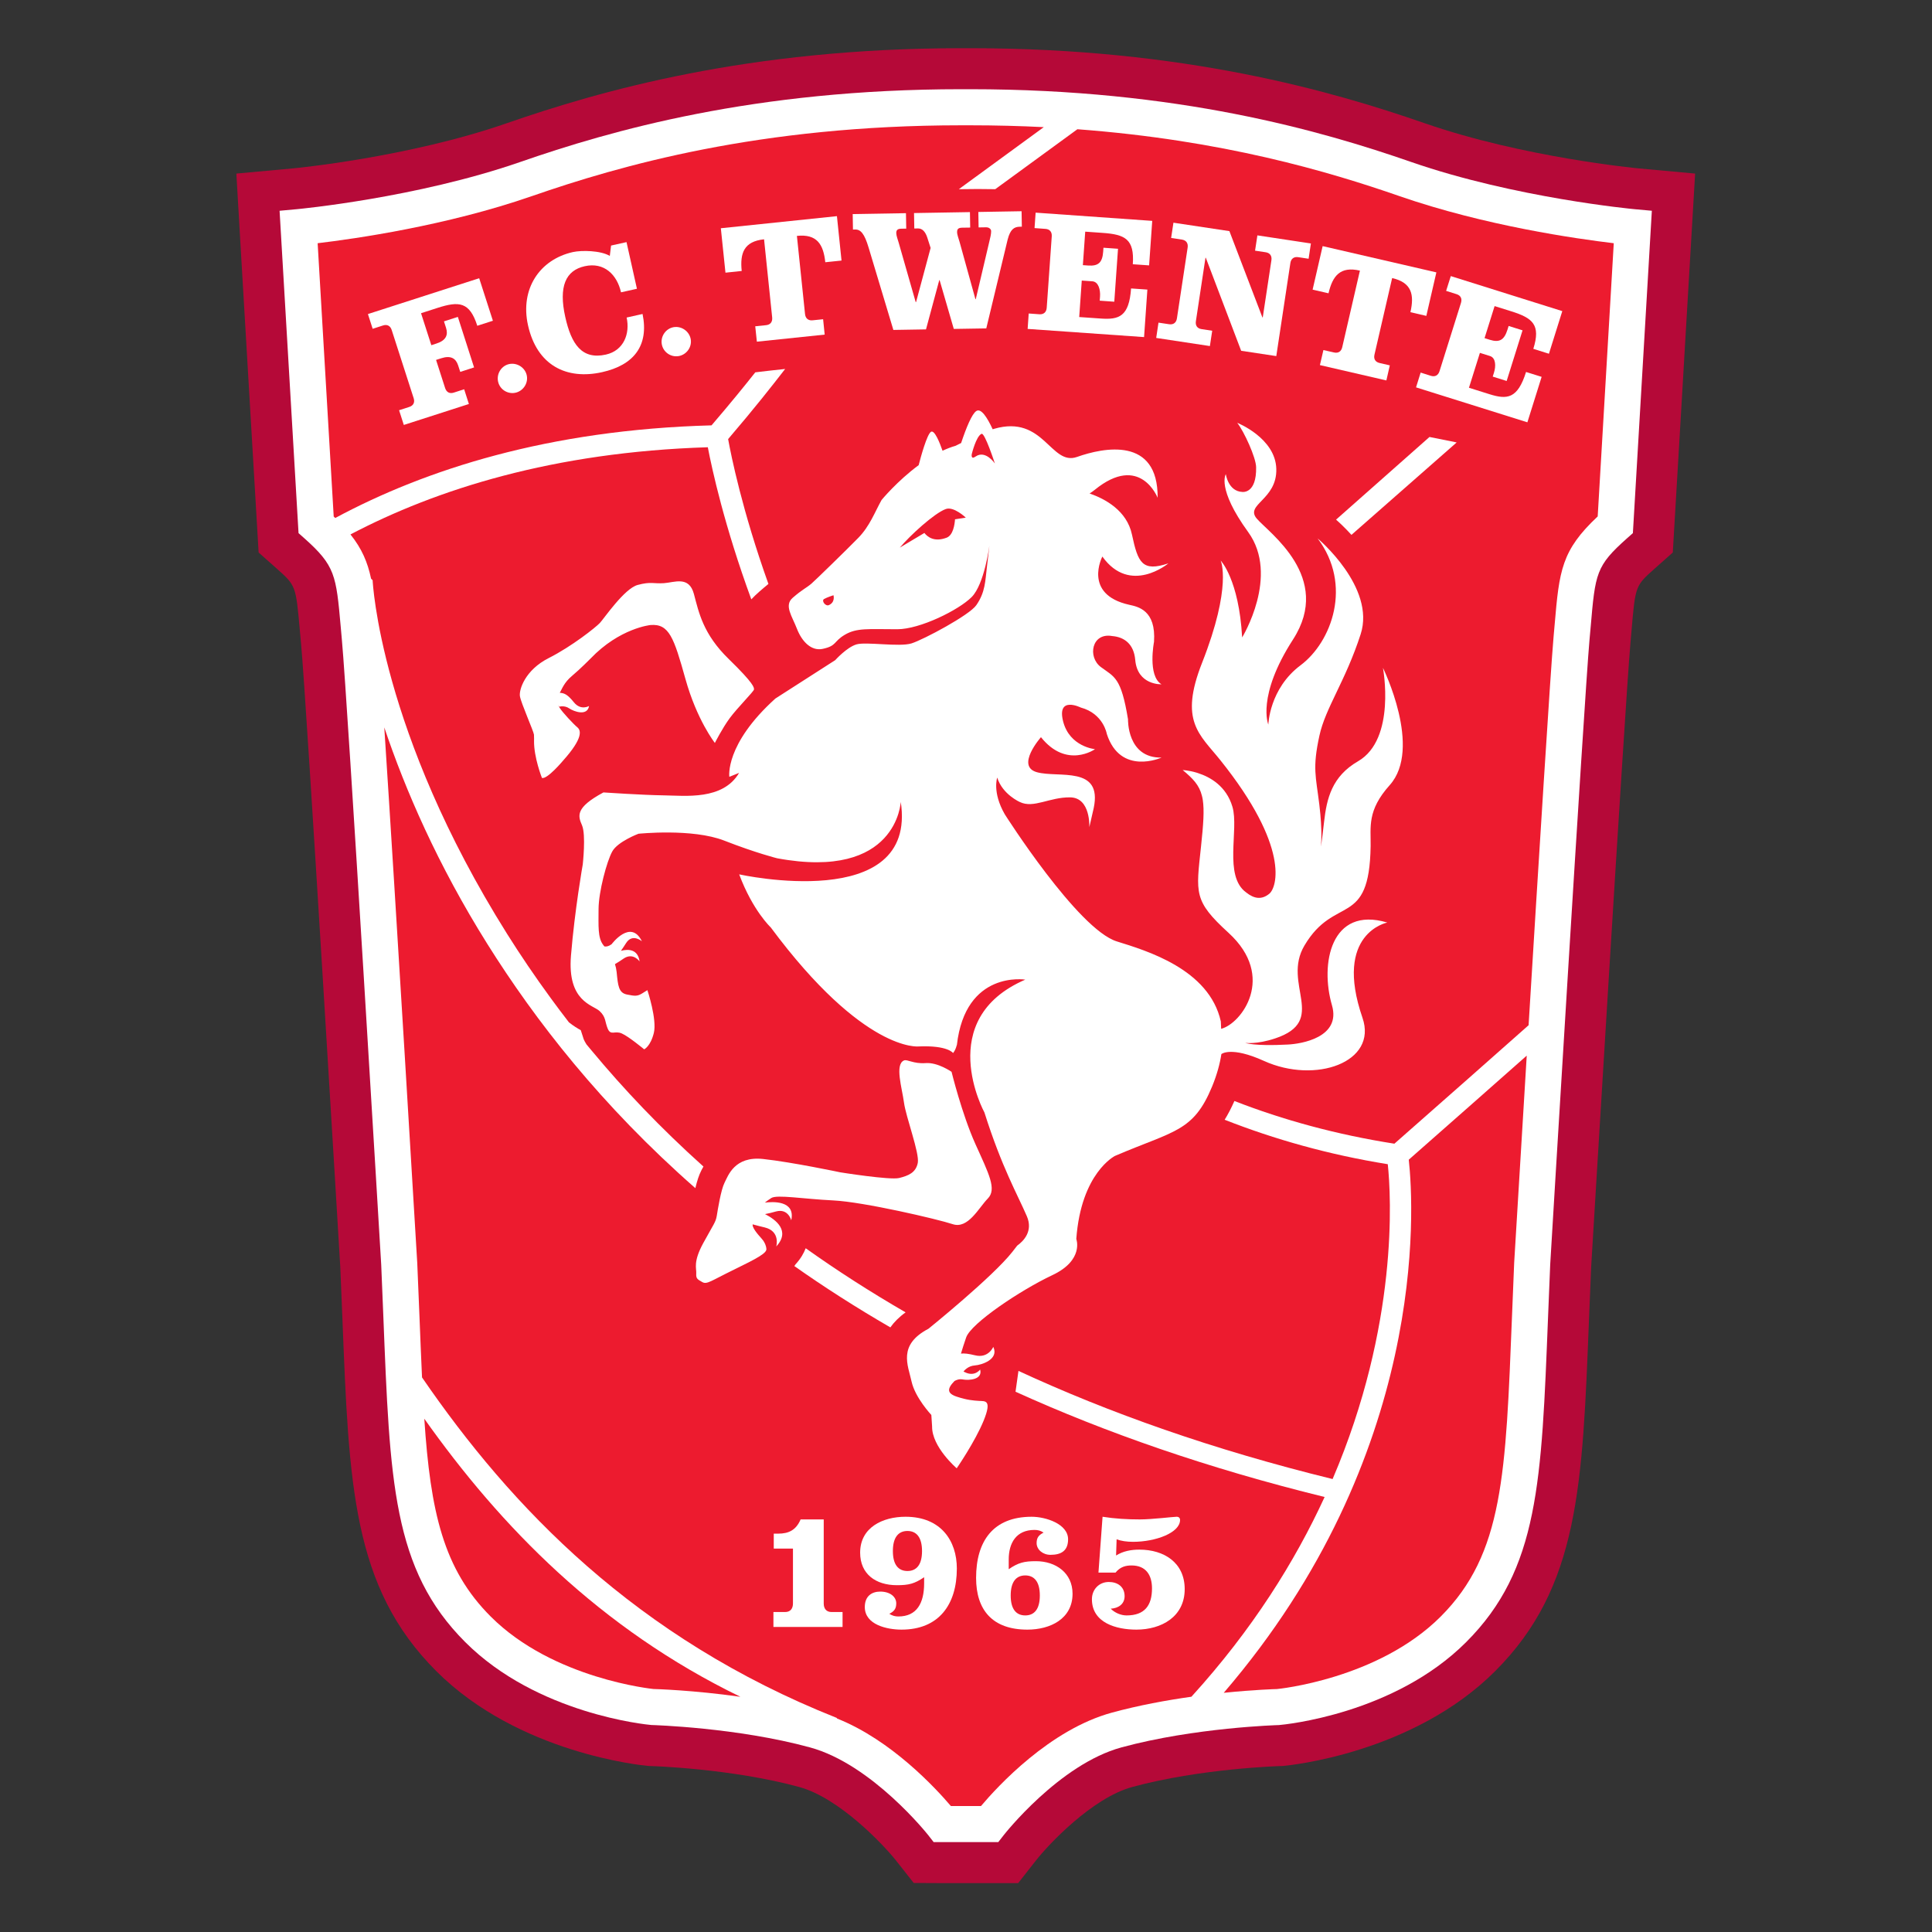 <?xml version="1.0" encoding="UTF-8" standalone="no"?>
<svg
   xmlns:dc="http://purl.org/dc/elements/1.1/"
   xmlns:cc="http://creativecommons.org/ns#"
   xmlns:rdf="http://www.w3.org/1999/02/22-rdf-syntax-ns#"
   xmlns:svg="http://www.w3.org/2000/svg"
   xmlns="http://www.w3.org/2000/svg"
   xmlns:sodipodi="http://sodipodi.sourceforge.net/DTD/sodipodi-0.dtd"
   xmlns:inkscape="http://www.inkscape.org/namespaces/inkscape"
   version="1.1"
   id="Layer_1"
   x="0px"
   y="0px"
   viewBox="0 0 1000 1000"
   xml:space="preserve"
   sodipodi:docname="FC Twente.svg"
   width="1000"
   height="1000"
   inkscape:version="1.0.1 (3bc2e813f5, 2020-09-07)"><rect x="0" y="0" width="1000" height="1000" fill="#333333" stroke="none"/><defs
   id="defs49" /><sodipodi:namedview
   pagecolor="#ffffff"
   bordercolor="#666666"
   borderopacity="1"
   objecttolerance="10"
   gridtolerance="10"
   guidetolerance="10"
   inkscape:pageopacity="0"
   inkscape:pageshadow="2"
   inkscape:window-width="1920"
   inkscape:window-height="1017"
   id="namedview47"
   showgrid="false"
   inkscape:zoom="0.845"
   inkscape:cx="500"
   inkscape:cy="500"
   inkscape:window-x="-8"
   inkscape:window-y="-8"
   inkscape:window-maximized="1"
   inkscape:current-layer="Layer_1" />





















<g
   id="g898"
   transform="matrix(1.678,0,0,1.678,-13.576,-165.341)"><path
     style="fill:#b50938"
     d="m 304.616,113.404 c -65.889,0 -111.593,13.211 -140.222,23.146 -30.455,10.571 -65.499,13.878 -65.845,13.917 L 81,152.076 l 1.022,17.599 5.843,99.285 5.641,5.009 c 5.843,5.207 5.843,5.207 7.077,19.035 l 0.375,4.121 c 1.737,18.714 11.997,190.609 12.101,192.337 -0.01,-0.292 0.642,15.58 0.642,15.58 2.043,51.374 2.991,82.999 28.95,108.958 25.426,25.436 63.619,29.087 65.237,29.24 l 0.558,0.039 0.568,0.02 c 0.247,0.01 24.631,0.735 45.601,6.455 12.397,3.38 26.057,17.88 29.867,22.686 l 5.463,6.919 8.858,0.044 h 23.358 l 5.503,-7.013 c 3.77,-4.807 17.297,-19.267 29.67,-22.637 20.974,-5.72 45.358,-6.445 45.605,-6.455 l 0.548,-0.01 0.577,-0.049 c 1.614,-0.153 39.812,-3.805 65.243,-29.24 25.979,-25.974 26.906,-57.484 28.93,-108.588 l 0.671,-16.242 c 0.099,-1.436 10.433,-173.351 12.096,-192.119 l 0.336,-3.884 c 1.194,-13.942 1.194,-13.942 7.106,-19.198 l 5.636,-5.009 6.884,-116.884 -17.564,-1.609 c -0.356,-0.039 -35.39,-3.346 -65.85,-13.917 -28.624,-9.934 -74.323,-23.146 -140.212,-23.146 h -2.724 z"
     id="path2" /><path
     style="fill:#ffffff"
     d="m 512.242,163.056 c -0.355,-0.034 -36.836,-3.455 -68.836,-14.549 -27.775,-9.643 -72.087,-22.455 -136.066,-22.455 h -2.724 c -63.989,0 -108.306,12.812 -136.071,22.455 -31.999,11.094 -68.475,14.514 -68.84,14.549 l -5.375,0.493 5.848,99.438 1.722,1.525 c 9.604,8.543 9.871,11.42 11.291,27.37 l 0.36,4.077 c 1.752,18.921 12.032,191.019 12.131,192.751 0,-0.059 0.651,15.817 0.651,15.817 2.033,50.856 2.793,78.069 25.263,100.533 22.208,22.218 55.979,25.446 57.4,25.574 0.612,0.024 26.418,0.765 48.942,6.909 19.163,5.221 36.303,26.857 36.48,27.074 l 1.668,2.137 h 19.938 l 1.673,-2.147 c 0.168,-0.222 17.155,-21.848 36.308,-27.064 22.529,-6.144 48.33,-6.885 48.586,-6.89 1.782,-0.148 35.558,-3.375 57.761,-25.594 22.49,-22.479 23.23,-49.588 25.248,-100.153 l 0.667,-16.286 c 0.094,-1.644 10.448,-173.746 12.121,-192.688 l 0.346,-3.849 c 1.446,-16.804 1.628,-18.961 11.311,-27.573 l 1.727,-1.525 5.848,-99.438 z"
     id="path4" /><path
     style="fill:#ed1b2f"
     d="m 159.469,597.185 c -14.62,-14.608 -18.588,-32.24 -20.498,-61.032 23.445,33.135 54.152,64.745 97.508,85.775 -14.581,-2.056 -26.121,-2.383 -26.849,-2.402 0,-0.01 -30.879,-3.04 -50.161,-22.341 z"
     id="path6" /><path
     style="fill:#ed1b2f"
     d="m 474.488,504.468 c -1.944,48.729 -2.591,73.316 -22.001,92.716 -19.301,19.316 -50.225,22.341 -50.536,22.361 -0.368,0.005 -6.949,0.19 -16.382,1.156 62.982,-73.285 58.74,-149.276 57.073,-164.45 14.038,-12.36 26.015,-22.905 36.388,-32.096 -2.051,33.548 -3.708,61.098 -3.875,63.893 -0.015,0.09 -0.667,16.42 -0.667,16.42 z"
     id="path8" /><path
     style="fill:#ed1b2f"
     d="m 500.921,257.835 c -11.188,10.482 -11.849,16.686 -13.275,33.302 l -0.336,3.81 c -0.962,10.895 -4.642,69.852 -7.706,119.829 -11.47,10.189 -25.03,22.131 -41.399,36.545 -17.919,-2.813 -34.329,-7.324 -49.346,-13.172 -0.967,2.181 -1.964,4.111 -3.01,5.784 15.333,6.021 32.019,10.764 50.318,13.715 1.042,9.767 3.361,49.484 -17.021,97.113 -36.9,-9.041 -68.993,-20.441 -96.901,-33.356 -0.296,2.112 -0.632,4.442 -0.903,6.421 27.607,12.53 59.202,23.6 95.342,32.473 -9.131,19.857 -22.248,40.899 -41.087,61.611 -7.685,1.081 -16.241,2.643 -24.51,4.9 -19.193,5.226 -35.286,22.766 -40.399,28.816 -2.734,0 -6.554,0 -9.288,0 -4.643,-5.45 -18.323,-20.313 -35.084,-26.982 l -0.143,-0.21 C 204.072,603.776 165.665,563.335 138.27,523.417 c -0.281,-6 -0.533,-12.415 -0.81,-19.329 l -0.661,-15.95 c -0.337,-5.707 -6.684,-112.05 -10.172,-165.227 6.481,19.267 16.447,42.312 31.763,66.757 14.756,23.556 35.177,49.899 64.191,75.37 0.563,-2.374 1.13,-4.057 1.792,-5.345 l 0.208,-0.419 c 0.153,-0.321 0.335,-0.592 0.498,-0.903 -13.26,-11.889 -24.656,-23.931 -34.467,-35.745 -0.533,-0.642 -1.085,-1.283 -1.609,-1.925 -0.39,-0.607 -0.676,-1.169 -0.864,-1.604 0,0 -0.686,-2.102 -0.898,-2.788 -0.953,-0.523 -2.265,-1.313 -3.657,-2.423 -1.92,-2.478 -3.761,-4.935 -5.547,-7.378 -4.98,-6.806 -9.485,-13.473 -13.527,-19.908 -39.229,-62.474 -41.445,-108.558 -41.479,-109.096 l -0.479,-0.477 c -1.069,-5.07 -2.828,-9.223 -6.355,-13.641 26.507,-13.909 62.534,-25.403 110.23,-26.894 1.278,6.702 5.127,24.34 13.414,46.918 1.49,-1.609 3.514,-3.296 5.28,-4.753 -8.098,-22.622 -11.528,-39.708 -12.431,-44.683 8.35,-9.762 13.571,-16.439 17.588,-21.626 -3.114,0.321 -6.184,0.671 -9.208,1.036 -3.455,4.363 -7.733,9.628 -13.498,16.355 -50.467,1.37 -88.37,13.699 -116.068,28.577 -0.159,-0.152 -0.312,-0.303 -0.476,-0.456 -0.222,-3.909 -4.422,-75.167 -4.955,-84.302 11.4,-1.357 39.654,-5.355 66.116,-14.539 27.015,-9.372 70.128,-21.833 132.429,-21.833 h 2.724 c 7.878,0 15.447,0.201 22.717,0.568 -10.121,7.38 -18.756,13.682 -26.211,19.143 1.939,-0.02 3.869,-0.059 5.833,-0.059 1.821,0 3.603,0.035 5.409,0.055 7.357,-5.38 15.713,-11.473 25.335,-18.491 44.833,3.356 77.391,13.006 99.321,20.618 26.467,9.184 54.73,13.182 66.131,14.539 -0.539,9.134 -4.734,80.353 -4.956,84.276 z"
     id="path10" /><path
     style="fill:#ffffff"
     d="m 424.964,263.521 32.454,-28.51 -8.385,-1.688 -28.821,25.5 c 0.928,0.813 2.704,2.447 4.752,4.698 z"
     id="path12" /><path
     style="fill:#ffffff"
     d="m 253.488,488.518 c 0,0 -0.163,0.252 -0.37,0.553 9.179,6.47 19.05,12.792 29.611,18.912 1.135,-1.604 2.66,-3.168 4.703,-4.634 -11.04,-6.391 -21.3,-13.004 -30.815,-19.78 -0.602,1.573 -1.564,3.256 -3.129,4.949 z"
     id="path14" /><path
     style="fill:#ffffff"
     d="m 262.179,567.218 v 25.934 c 0,1.535 0.765,2.63 2.413,2.63 h 3.396 v 4.609 h -21.325 v -4.609 h 3.612 c 1.653,0 2.414,-1.096 2.414,-2.63 v -16.938 h -5.922 v -4.609 h 1.377 c 3.168,0 5.483,-1.046 6.904,-4.387 z"
     id="path16" /><path
     style="fill:#ffffff"
     d="m 293.152,585.039 c -2.956,2.028 -4.767,2.467 -8.39,2.467 -6.579,0 -11.351,-3.454 -11.351,-10.038 0,-7.782 6.968,-11.074 13.991,-11.074 10.971,0 15.837,7.462 15.837,15.955 0,11.243 -5.646,18.862 -17.046,18.862 h -0.054 c -4.382,0 -11.292,-1.476 -11.292,-6.968 0,-3.396 2.191,-4.763 4.762,-4.763 3.025,0 4.94,1.594 4.94,3.618 0,1.698 -0.657,2.472 -2.142,3.237 0.933,0.597 1.811,0.819 2.798,0.819 5.651,0 7.945,-4.057 7.945,-10.25 v -1.865 z m -9.643,-8.059 c 0,4.219 1.698,6.149 4.496,6.149 2.793,0 4.496,-1.93 4.496,-6.149 0,-4.22 -1.703,-6.199 -4.496,-6.199 -2.799,0 -4.496,1.979 -4.496,6.199 z"
     id="path18" /><path
     style="fill:#ffffff"
     d="m 319.244,582.571 c 2.966,-2.028 4.772,-2.472 8.4,-2.472 6.129,0 11.287,3.627 11.287,10.038 0,7.783 -6.909,11.075 -13.927,11.075 -10.808,0 -15.827,-6.085 -15.827,-15.955 0,-11.243 5.187,-18.862 17.145,-18.862 4.328,0 11.232,2.201 11.232,6.958 0,3.41 -1.969,4.787 -5.429,4.787 -2.354,0 -4.278,-1.604 -4.278,-3.632 0,-1.688 0.671,-2.467 2.151,-3.228 -0.933,-0.617 -1.816,-0.824 -2.813,-0.824 -5.636,0 -7.941,4.052 -7.941,9.096 z m 0.607,8.109 c 0,4.22 1.698,6.149 4.496,6.149 2.788,0 4.491,-1.93 4.491,-6.149 0,-4.219 -1.703,-6.188 -4.491,-6.188 -2.798,-10e-4 -4.496,1.968 -4.496,6.188 z"
     id="path20" /><path
     style="fill:#ffffff"
     d="m 348.188,566.394 c 3.84,0.607 7.63,0.824 11.464,0.824 3.785,0 10.413,-0.824 11.405,-0.824 0.656,0 1.036,0.39 1.036,0.992 0,3.943 -7.506,6.741 -14.524,6.741 -1.925,0 -3.731,-0.271 -5.044,-0.775 l -0.168,4.995 c 2.191,-1.367 4.654,-1.812 7.181,-1.812 7.62,0 13.986,4.007 13.986,12.18 0,8.542 -7.186,12.496 -14.914,12.496 -6.085,0 -13.705,-2.028 -13.705,-9.377 0,-3.01 2.196,-5.32 5.207,-5.32 2.739,0 4.876,1.481 4.876,4.387 0,2.468 -1.974,3.731 -4.279,3.85 1.214,1.253 3.129,2.078 4.891,2.078 5.581,0 7.837,-3.075 7.837,-8.34 0,-4.052 -1.821,-7.072 -6.312,-7.072 -1.752,0 -3.45,0.385 -4.93,2.196 h -5.271 z"
     id="path22" /><path
     style="fill:#ffffff"
     d="m 132.652,229.616 -1.461,-4.54 3.144,-1.017 c 1.293,-0.415 1.772,-1.417 1.352,-2.71 l -6.771,-21.014 c -0.41,-1.288 -1.387,-1.821 -2.665,-1.412 l -3.208,1.032 -1.461,-4.546 34.319,-11.055 4.229,13.118 -4.812,1.549 c -2.379,-7.432 -5.641,-7.634 -12.254,-5.517 l -5.098,1.643 3.173,9.866 1.599,-0.519 c 2.936,-0.942 3.642,-2.65 2.941,-4.827 l -0.642,-2.008 4.284,-1.372 5.004,15.58 -4.269,1.377 -0.651,-2.014 c -0.706,-2.161 -2.275,-3.144 -5.212,-2.186 l -1.594,0.508 2.793,8.676 c 0.41,1.288 1.382,1.826 2.675,1.412 l 3.198,-1.037 1.461,4.55 z"
     id="path24" /><path
     style="fill:#ffffff"
     d="m 170.514,214.061 c 0.666,2.398 -0.829,4.896 -3.178,5.557 -2.359,0.652 -4.876,-0.72 -5.542,-3.119 -0.676,-2.409 0.755,-4.94 3.104,-5.602 2.344,-0.651 4.95,0.755 5.616,3.164 z"
     id="path26" /><path
     style="fill:#ffffff"
     d="m 196.581,174.278 4.767,-1.061 3.213,14.391 -4.911,1.095 c -1.224,-5.448 -5.211,-9.396 -11.193,-8.054 -5.877,1.303 -8.104,6.248 -6.001,15.669 1.855,8.355 5.113,13.246 12.52,11.592 5.562,-1.238 7.492,-6.504 6.406,-11.43 l 4.915,-1.096 c 2.013,9.782 -2.7,15.773 -12.496,17.949 -10.955,2.443 -20.076,-2.073 -22.839,-14.455 -2.498,-11.217 3.587,-20.298 13.853,-22.593 2.645,-0.587 8.558,-0.513 11.375,1.194 z"
     id="path28" /><path
     style="fill:#ffffff"
     d="m 221.153,203.164 c 0.424,2.468 -1.317,4.797 -3.726,5.211 -2.403,0.415 -4.782,-1.219 -5.202,-3.676 -0.424,-2.453 1.259,-4.831 3.657,-5.246 2.409,-0.415 4.842,1.253 5.271,3.711 z"
     id="path30" /><path
     style="fill:#ffffff"
     d="m 231.868,182.644 -1.426,-13.705 35.809,-3.731 1.417,13.7 -5.009,0.518 c -0.577,-5.498 -2.551,-8.785 -8.755,-8.128 l 2.507,24.103 c 0.143,1.342 0.982,2.073 2.334,1.935 l 3.243,-0.331 0.483,4.742 -20.92,2.182 -0.499,-4.747 3.356,-0.346 c 1.342,-0.143 1.999,-1.031 1.866,-2.378 l -2.502,-24.108 c -6.208,0.646 -7.467,4.264 -6.894,9.767 z"
     id="path32" /><path
     style="fill:#ffffff"
     d="m 271.117,164.566 16.429,-0.276 0.083,4.768 -1.47,0.02 c -1.086,0.025 -1.629,0.311 -1.604,1.397 0.015,0.809 0.523,2.092 0.76,2.961 l 5.236,18.294 h 0.108 l 4.491,-16.72 -1.021,-3.183 c -0.578,-1.777 -1.515,-2.848 -2.873,-2.828 l -1.14,0.02 -0.083,-4.767 17.248,-0.291 0.079,4.772 -2.448,0.035 c -1.076,0.025 -1.619,0.296 -1.594,1.387 0.005,0.809 0.518,2.112 0.755,2.966 l 4.901,17.702 0.104,-0.005 4.2,-17.845 c 0.257,-1.091 0.563,-2.236 0.543,-3.159 -0.005,-0.755 -0.883,-1.169 -1.421,-1.169 l -2.448,0.039 -0.079,-4.767 13.335,-0.227 0.084,4.772 -0.651,0.005 c -1.688,0.04 -2.912,0.755 -3.731,3.973 l -6.588,27.39 -10.023,0.163 -4.373,-15.047 h -0.108 l -4.091,15.19 -10.068,0.167 -7.64,-25.411 c -1.268,-4.254 -2.433,-5.597 -4.121,-5.562 l -0.701,0.01 z"
     id="path34" /><path
     style="fill:#ffffff"
     d="m 332.515,171.441 c 0.094,-1.357 -0.602,-2.221 -1.954,-2.305 l -3.355,-0.247 0.335,-4.762 35.967,2.537 -0.962,13.729 -5.029,-0.351 c 0.543,-7.778 -2.414,-9.189 -9.328,-9.673 l -5.35,-0.38 -0.726,10.329 1.663,0.119 c 3.144,0.217 4.363,-0.948 4.604,-4.299 l 0.084,-1.189 4.491,0.321 -1.15,16.33 -4.491,-0.321 0.094,-1.298 c 0.138,-2.003 -0.444,-4.54 -2.383,-4.678 l -3.253,-0.227 -0.785,11.252 6.598,0.459 c 5.67,0.41 8.78,-0.573 9.396,-9.278 l 5.029,0.351 -1.021,14.652 -35.913,-2.522 0.331,-4.757 3.292,0.237 c 1.357,0.089 2.171,-0.661 2.265,-2.023 z"
     id="path36" /><path
     style="fill:#ffffff"
     d="m 397.49,196.432 0.114,0.015 2.67,-17.639 c 0.192,-1.342 -0.429,-2.255 -1.767,-2.462 l -3.277,-0.489 0.716,-4.718 16.508,2.497 -0.71,4.713 -3.213,-0.488 c -1.337,-0.197 -2.216,0.488 -2.413,1.836 l -4.338,28.678 -10.838,-1.638 -10.901,-28.688 -0.104,-0.015 -2.956,19.567 c -0.207,1.343 0.414,2.261 1.762,2.458 l 3.272,0.494 -0.72,4.728 -16.558,-2.507 0.706,-4.718 3.262,0.489 c 1.347,0.208 2.23,-0.479 2.428,-1.826 l 3.302,-21.818 c 0.197,-1.343 -0.429,-2.255 -1.777,-2.463 l -3.316,-0.503 0.711,-4.708 17.263,2.601 z"
     id="path38" /><path
     style="fill:#ffffff"
     d="m 412.982,187.875 3.094,-13.423 35.079,8.099 -3.095,13.419 -4.91,-1.135 c 1.234,-5.394 0.434,-9.14 -5.636,-10.531 l -5.448,23.609 c -0.316,1.323 0.237,2.285 1.569,2.591 l 3.159,0.73 -1.061,4.649 -20.5,-4.732 1.076,-4.639 3.262,0.74 c 1.328,0.311 2.255,-0.311 2.551,-1.634 l 5.449,-23.609 c -6.07,-1.407 -8.435,1.609 -9.683,6.993 z"
     id="path40" /><path
     style="fill:#ffffff"
     d="m 458.745,191.971 c 0.405,-1.303 -0.074,-2.3 -1.367,-2.699 l -3.213,-1.012 1.441,-4.56 34.393,10.803 -4.121,13.148 -4.816,-1.515 c 2.344,-7.447 -0.197,-9.495 -6.815,-11.578 l -5.128,-1.604 -3.1,9.88 1.599,0.508 c 3.005,0.938 4.461,0.084 5.473,-3.119 l 0.355,-1.14 4.293,1.347 -4.901,15.62 -4.298,-1.347 0.39,-1.239 c 0.602,-1.91 0.622,-4.52 -1.234,-5.108 l -3.109,-0.972 -3.38,10.758 6.317,1.984 c 5.434,1.708 8.686,1.476 11.296,-6.85 l 4.807,1.505 -4.397,14.021 -34.343,-10.778 1.421,-4.56 3.154,0.997 c 1.298,0.4 2.265,-0.148 2.67,-1.436 z"
     id="path42" /><path
     style="fill:#ffffff"
     d="m 186.203,322.9 c -1.135,-0.923 -4.723,-4.748 -5.507,-6.075 -0.36,-0.567 -0.385,-0.691 -0.237,-0.73 -0.02,0.054 -0.01,0.099 -0.049,0.163 l 0.222,0.261 c 0,0 1.584,-0.474 3.04,0.523 1.451,0.977 5.582,2.502 6.12,-0.735 0,0 -2.521,1.51 -4.663,-1.13 -1.871,-2.31 -2.877,-2.877 -4.363,-2.932 0.652,-1.125 1.298,-3.158 3.756,-5.211 2.527,-2.117 5.72,-5.35 5.72,-5.35 9.012,-9.426 18.502,-10.354 18.502,-10.354 5.759,-0.459 7.22,3.909 10.773,16.612 3.533,12.703 9.086,19.76 9.086,19.76 0,0 2.285,-4.53 4.59,-7.659 2.324,-3.149 7.437,-8.257 7.472,-8.824 0.049,-0.563 0.128,-1.703 -7.778,-9.397 -7.921,-7.699 -9.229,-14.376 -10.749,-20.066 -1.515,-5.676 -5.986,-3.554 -9.264,-3.337 -3.282,0.212 -3.978,-0.553 -8.084,0.548 -4.116,1.105 -10.394,10.393 -11.671,11.741 -1.283,1.347 -8.543,7.156 -15.783,10.823 -7.255,3.672 -9.17,9.702 -8.869,11.731 0.301,2.033 4.254,10.892 4.338,11.894 0.064,1.012 0.02,1.855 0.02,1.855 -0.074,5.162 2.433,11.474 2.433,11.474 1.594,0.558 6.48,-5.281 6.48,-5.281 6.301,-7.022 5.575,-9.371 4.465,-10.304 z m 215.191,95.958 c 16.553,-5.498 1.989,-16.735 9.071,-28.673 9.382,-15.817 20.017,-5.128 20.412,-30.652 0.089,-5.956 -1.155,-10.966 5.897,-18.828 10.152,-11.355 -2.097,-36.165 -2.097,-36.165 0,0 4.15,21.957 -7.669,28.807 -8.074,4.663 -9.673,11.484 -10.487,18.655 -0.805,7.156 -0.987,7.59 -0.987,7.59 0,0 0.568,-4.284 -0.488,-12.905 -1.071,-8.794 -2.162,-11.168 0.029,-21.211 1.856,-8.592 8.02,-16.785 12.723,-31.304 4.698,-14.529 -13.275,-29.562 -13.275,-29.562 10.828,14.312 4.382,31.936 -5.266,39.141 -9.643,7.21 -9.935,18.294 -9.935,18.294 0,0 -3.706,-8.715 7.64,-26.289 12.333,-19.178 -7.511,-32.908 -11.223,-37.266 -3.696,-4.372 6.288,-5.779 6.041,-15.309 -0.237,-9.54 -12.047,-14.223 -12.047,-14.223 2.073,2.641 5.774,10.67 5.823,13.69 0.163,8.242 -4.21,7.635 -4.21,7.635 -4.436,-0.167 -5.132,-5.483 -5.132,-5.483 0,0 -2.912,4.348 6.884,17.851 9.796,13.493 -1.855,32.513 -1.855,32.513 -0.982,-17.88 -6.623,-23.723 -6.623,-23.723 0,0 3.632,7.782 -5.745,31.57 -7.102,18.008 -0.77,22.001 5.611,29.966 21.527,26.847 17.495,39.293 15.141,41.238 -2.309,1.91 -4.644,1.599 -7.112,-0.37 -7.086,-5.068 -2.186,-19.439 -4.264,-26.438 -1.895,-6.411 -6.87,-9.189 -10.626,-10.398 -0.153,-0.049 -0.291,-0.099 -0.439,-0.143 -2.433,-0.726 -4.279,-0.794 -4.279,-0.794 1.599,1.313 2.843,2.477 3.8,3.652 1.037,1.308 1.718,2.635 2.127,4.269 0.113,0.41 0.197,0.839 0.266,1.278 0.494,3.189 0.193,7.477 -0.538,14.337 -1.54,14.534 -2.364,16.765 8.483,26.669 14.854,13.576 3.918,28.046 -2.275,29.611 l -0.104,-2.29 c -3.607,-16.153 -22.988,-21.828 -32.083,-24.671 -12.081,-3.775 -34.576,-39.244 -34.576,-39.244 -3.899,-6.8 -2.314,-11.287 -2.314,-11.287 1.653,5.236 6.993,7.536 6.993,7.536 4.239,2.053 9.085,-1.515 15.506,-1.441 6.391,0.079 5.913,9.208 5.913,9.208 l 1.347,-5.882 c 2.793,-13.246 -10.887,-9.229 -17.52,-11.085 -6.662,-1.851 1.254,-10.803 1.254,-10.803 7.921,9.915 16.671,3.696 16.671,3.696 0,0 -7.842,-0.696 -9.846,-8.607 -1.969,-7.921 5.453,-4.234 5.453,-4.234 7.013,1.885 8.035,8.143 8.035,8.143 4.219,13.009 16.873,7.294 16.873,7.294 -10.689,0.192 -10.334,-11.805 -10.334,-11.805 -2.127,-12.994 -4.185,-13.019 -8.37,-16.118 -4.17,-3.114 -2.843,-10.699 3.499,-9.564 3.79,0.306 6.672,2.517 7.097,7.344 0.686,7.891 8.094,7.536 8.094,7.536 -4.343,-2.601 -2.3,-13.088 -2.3,-13.088 0.676,-9.831 -5,-10.852 -7.66,-11.44 -14.376,-3.213 -8.276,-14.875 -8.276,-14.875 8.577,11.997 20.372,2.102 20.372,2.102 -8.064,2.68 -9.387,-0.148 -11.242,-8.903 -1.569,-7.378 -8.251,-10.98 -13.068,-12.659 0.533,-0.335 1.071,-0.686 1.574,-1.105 14.045,-11.435 19.42,2.443 19.42,2.443 0.168,-18.951 -16.676,-15.511 -24.863,-12.605 -8.158,2.882 -10.196,-13.118 -25.544,-8.681 -0.143,0.039 -0.321,0.099 -0.474,0.153 -1.688,-3.652 -3.578,-6.588 -5.043,-5.636 -1.372,0.884 -3.104,5.113 -4.693,9.871 -0.627,0.316 -1.214,0.617 -1.712,0.858 -1.362,0.385 -2.709,0.918 -4.022,1.525 -0.819,-2.339 -2.458,-6.549 -3.573,-5.838 -1.229,0.794 -3.144,7.743 -3.79,10.285 -6.682,4.93 -11.445,10.749 -11.445,10.749 -2.112,3.78 -3.627,8.044 -7.19,11.691 -3.563,3.647 -13.443,13.27 -14.445,14.109 -1.633,1.397 -2.689,1.683 -5.789,4.377 -2.71,2.364 -0.192,5.602 1.342,9.594 1.555,3.983 4.471,6.904 7.945,6.144 4.368,-0.937 3.253,-2.25 6.806,-4.348 3.716,-2.191 7.245,-1.703 16.183,-1.703 7.027,0 18.98,-5.942 22.939,-9.925 3.948,-3.987 5.463,-15.817 5.463,-15.817 0,0 -0.281,2.68 -0.765,6.584 -0.518,4.205 -0.454,7.694 -3.267,11.736 -2.112,3.065 -16.256,10.62 -20.002,11.795 -3.75,1.16 -13.957,-0.568 -16.937,0.296 -2.996,0.864 -6.579,4.866 -6.579,4.866 l -18.458,11.839 c -15.684,14.154 -14.203,24.152 -14.203,24.152 l 3.01,-1.219 c -4.999,8.513 -16.626,7.022 -23.225,6.934 -6.593,-0.089 -18.62,-0.903 -18.62,-0.903 -8.775,4.718 -7.857,7.254 -6.599,10.161 1.249,2.917 0.222,12.042 0.222,12.042 0,0 -2.472,13.966 -3.637,28.135 -1.169,14.184 6.746,15.186 8.809,17.081 2.058,1.915 1.604,3.287 2.546,5.488 0.947,2.186 2.162,0.489 4.298,1.431 2.157,0.933 6.929,4.906 6.929,4.906 0,0 1.939,-0.874 2.975,-5.038 1.037,-4.18 -1.984,-13.221 -1.984,-13.221 0,0 0,0 -1.54,0.962 -1.53,0.957 -2.26,0.893 -4.792,0.385 -2.522,-0.523 -2.739,-2.66 -3.154,-6.929 -0.104,-0.923 -0.276,-1.707 -0.513,-2.443 0.888,-0.503 1.782,-1.105 2.66,-1.707 2.936,-2.008 4.935,0.874 4.935,0.874 -0.528,-3.736 -3.356,-3.894 -5.749,-3.277 0.533,-0.75 1.051,-1.559 1.574,-2.373 1.95,-3.1 4.886,-0.568 4.886,-0.568 -3.45,-7.032 -9.342,0.908 -9.342,0.908 -0.903,0.671 -1.663,0.785 -2.235,0.681 -0.133,-0.173 -0.267,-0.336 -0.385,-0.499 -1.673,-2.236 -1.421,-5.754 -1.407,-11.035 0.02,-5.31 2.527,-14.687 4.22,-17.747 1.678,-3.064 8.093,-5.473 8.093,-5.473 0,0 16.622,-1.727 26.442,2.112 9.811,3.834 16.331,5.454 16.331,5.454 37.092,6.889 38.129,-17.417 38.129,-17.417 5.271,34.625 -49.835,22.381 -49.835,22.381 4.17,11.168 9.732,16.36 9.732,16.36 28.742,38.682 45.605,36.718 45.605,36.718 9.046,-0.385 10.635,2.038 10.635,2.038 0.528,-0.632 0.898,-1.48 1.135,-2.428 l 0.035,0.005 c 2.615,-23.195 21.103,-20.219 21.103,-20.219 -28.357,12.244 -12.6,40.972 -12.6,40.972 5.36,16.962 10.26,25.426 13.078,31.984 2.018,4.649 -1.051,7.719 -2.976,9.096 -0.38,0.523 -0.849,1.125 -1.476,1.905 -6.06,7.733 -25.895,23.733 -25.895,23.733 -9.535,5.014 -6.297,11.247 -5.212,16.251 1.11,5.044 6.105,10.334 6.105,10.334 l 0.232,3.534 c -0.089,6.356 7.595,12.92 7.595,12.92 0,0 5.631,-8.158 8.306,-14.682 2.665,-6.544 0.415,-5.986 -1.396,-6.105 -1.836,-0.123 -3.657,-0.242 -6.855,-1.293 -3.045,-0.997 -3.104,-2.418 -0.74,-4.841 0.499,-0.286 1.416,-0.711 2.621,-0.474 1.737,0.326 6.149,0.103 5.29,-3.065 0,0 -1.668,2.364 -4.748,0.795 -0.143,-0.079 -0.251,-0.119 -0.39,-0.173 0.143,-0.197 1.372,-1.742 3.464,-1.885 2.206,-0.148 7.561,-1.915 5.729,-5.735 0,0 -1.48,3.632 -5.616,2.606 -1.994,-0.483 -3.312,-0.651 -4.353,-0.528 0.415,-1.396 0.958,-3.134 1.604,-4.984 1.515,-4.372 16.715,-14.559 26.561,-19.203 9.885,-4.639 7.412,-11.173 7.412,-11.173 1.481,-20.412 11.918,-25.613 11.918,-25.613 18.305,-7.852 24.172,-7.378 29.981,-21.434 1.485,-3.617 2.384,-6.929 2.853,-9.983 -0.262,-0.193 0,0 0,0 0,0 2.951,-2.507 13.152,2.117 15.847,7.181 35.108,0.414 30.375,-13.3 -9.012,-26.146 7.649,-29.394 7.649,-29.394 -17.48,-5.182 -20.757,12.831 -17.071,25.495 2.907,9.954 -9.456,11.948 -13.641,12.141 -10.457,0.563 -13.117,-0.518 -13.117,-0.518 0,0 3.496,0.538 9.206,-1.362 z M 263.788,285.181 c -1.061,0.494 -2.418,-1.358 -1.491,-1.885 0.913,-0.518 2.887,-1.155 2.887,-1.155 0,0 0.632,2.117 -1.396,3.04 z m 38.889,-26.463 c -0.108,1.58 -0.567,4.915 -2.596,5.676 -3.791,1.426 -5.868,-0.217 -6.855,-1.461 -3.712,2.186 -7.57,4.525 -7.57,4.525 3.03,-3.662 10.669,-10.655 14.183,-11.908 2.458,-0.884 6.164,2.655 6.164,2.655 0,0 -1.698,0.257 -3.326,0.513 z m 6.342,-19.36 c -1.564,1.105 -1.17,-0.78 -1.17,-0.78 0,0 1.337,-5.527 3.016,-6.228 1.002,-0.41 4.101,9.15 4.101,9.15 0,0 -2.888,-4.274 -5.947,-2.142 z M 265.17,468.822 c 9.288,0.454 32.049,5.75 36.786,7.319 4.748,1.589 8.02,-5.034 10.828,-7.896 2.828,-2.877 0.365,-7.546 -3.82,-16.819 -4.175,-9.283 -7.354,-22.277 -7.354,-22.277 0,0 -4.254,-2.98 -8.01,-2.689 -3.766,0.276 -5.656,-1.249 -6.668,-0.814 -2.882,1.249 -0.612,8.415 0,12.97 0.607,4.535 4.841,15.605 4.259,18.63 -0.602,3.025 -2.897,3.948 -5.745,4.659 -2.852,0.701 -18.161,-1.752 -18.161,-1.752 0,0 -14.894,-3.148 -23.788,-4.111 -8.883,-0.958 -10.823,5.202 -11.928,7.349 -1.095,2.142 -2.067,8.256 -2.388,10.226 -0.341,1.954 -0.928,2.458 -4.156,8.355 -3.223,5.907 -2.048,7.783 -2.171,9.387 -0.108,1.619 0.434,1.826 1.871,2.65 1.431,0.819 2.63,-0.36 9.786,-3.845 7.161,-3.484 10.078,-5.083 9.984,-6.366 -0.113,-1.249 -0.607,-2.009 -0.982,-2.596 -0.39,-0.612 -2.571,-2.669 -3.183,-4.328 -0.084,-0.212 -0.089,-0.449 -0.079,-0.676 1.209,0.345 2.482,0.656 3.741,0.958 4.911,1.189 3.543,5.878 3.543,5.878 4.427,-4.807 -0.054,-8.247 -3.46,-9.994 1.091,-0.192 2.255,-0.503 3.396,-0.819 3.765,-1.006 4.688,2.734 4.688,2.734 1.367,-6.238 -5.868,-5.754 -8.148,-5.458 0.578,-0.464 1.234,-0.928 1.989,-1.416 1.759,-1.13 9.862,0.296 19.17,0.741 z"
     id="path44" /></g>
</svg>
